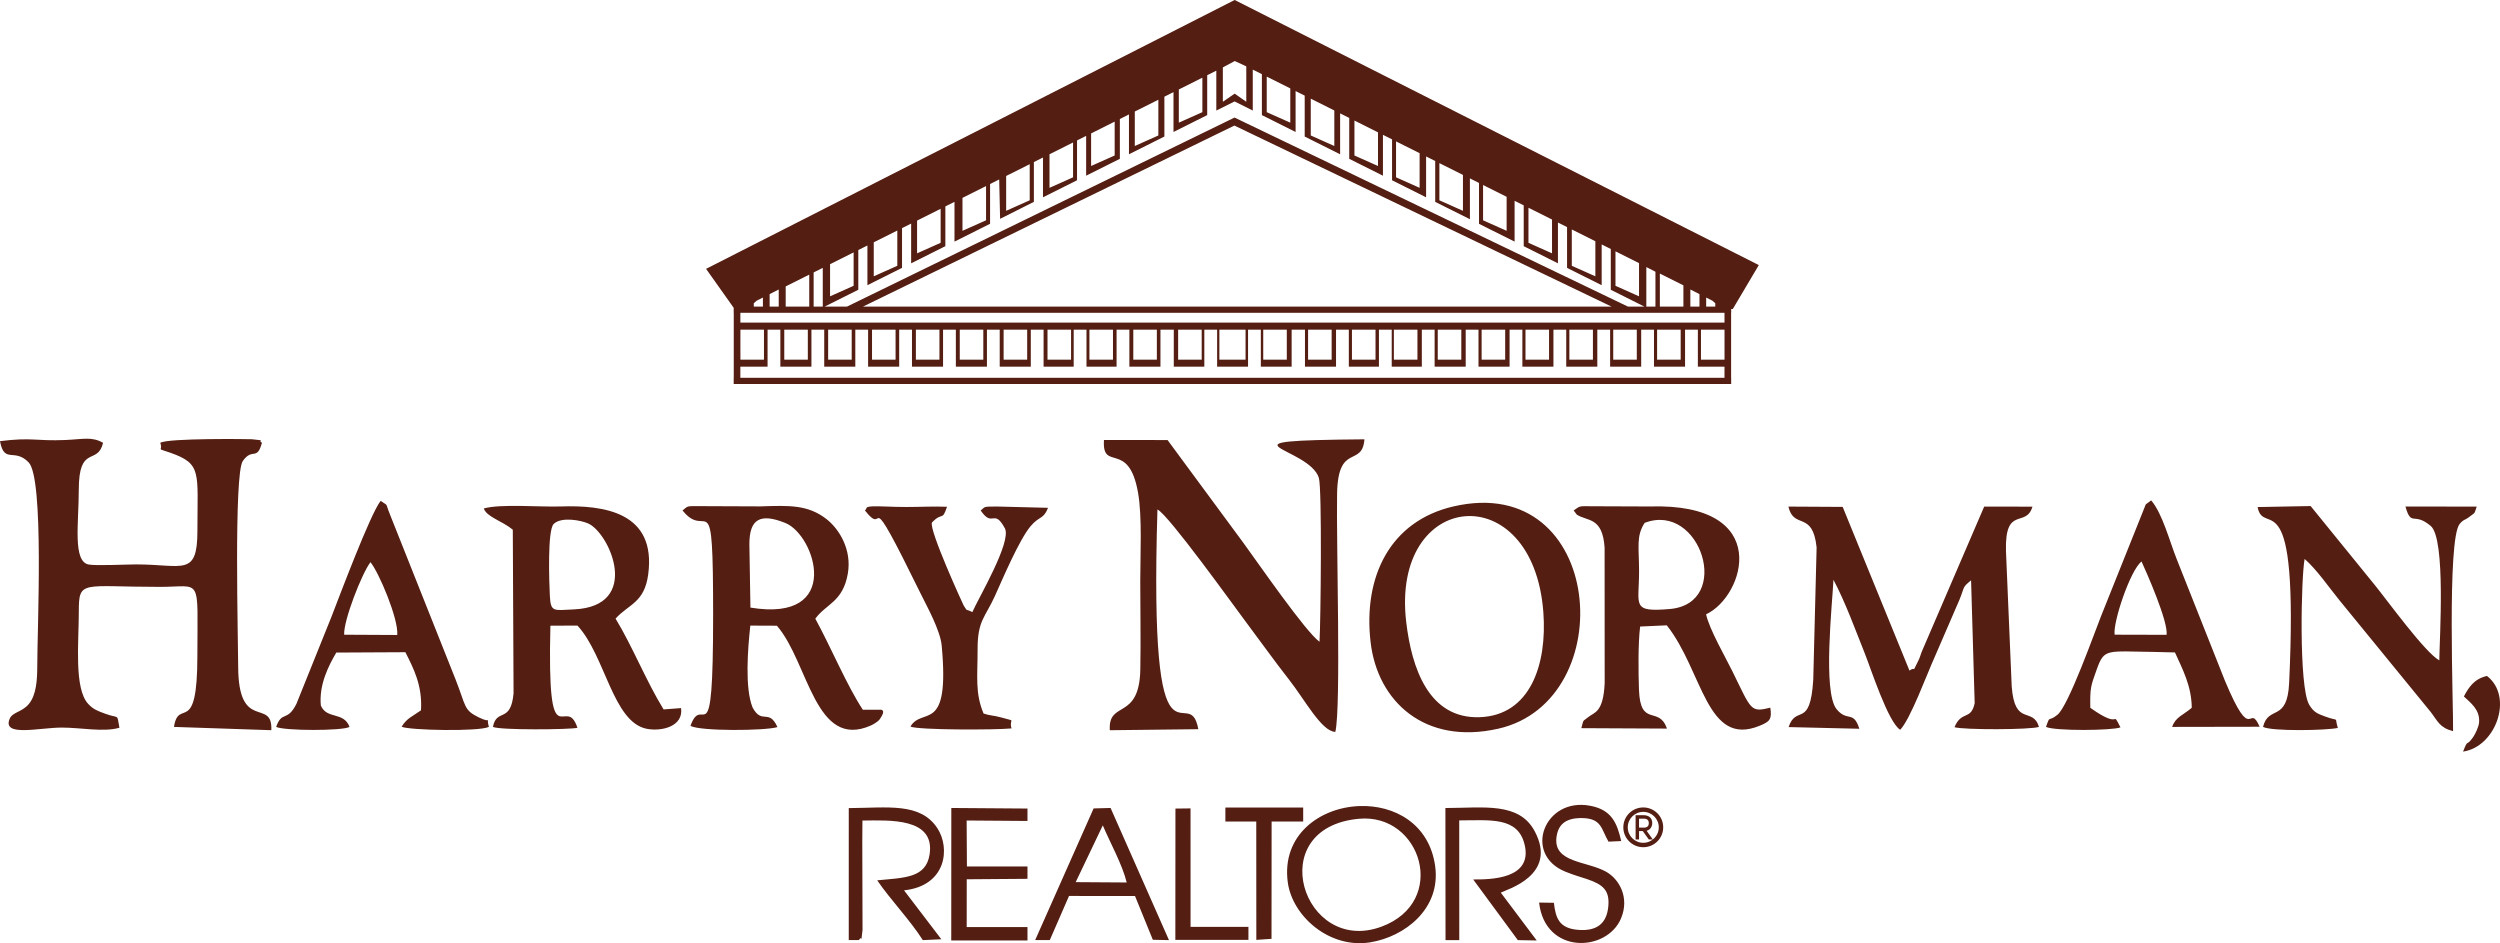 <svg width="220" height="83" viewBox="0 0 220 83" fill="none" xmlns="http://www.w3.org/2000/svg">
<g clip-path="url(#clip0)">
<path fill-rule="evenodd" clip-rule="evenodd" d="M0 38.821C0.38 40.864 1.262 39.381 2.524 40.694C3.894 42.122 3.279 55.355 3.279 58.61C3.278 59.802 3.202 61.166 2.531 61.96C1.91 62.695 1.095 62.646 0.844 63.268C0.196 64.871 3.45 64.028 5.437 64.027C7.116 64.025 9.108 64.449 10.51 64.041C10.254 62.735 10.558 63.281 9.27 62.812C8.558 62.552 8.203 62.418 7.761 61.942C6.504 60.59 6.934 56.515 6.935 53.848C6.935 50.986 7.174 51.647 14.094 51.646C17.796 51.645 17.373 50.606 17.369 57.717C17.366 64.949 15.718 61.343 15.308 63.968L23.877 64.257C24.009 61.35 20.959 64.512 20.959 58.611C20.959 56.431 20.569 41.705 21.366 40.571C22.219 39.358 22.608 40.598 23.051 38.966C22.6 38.688 23.558 38.805 22.165 38.653C22.046 38.64 14.792 38.54 14.103 38.966C14.384 39.782 13.623 39.357 15.007 39.847C17.777 40.828 17.372 41.532 17.372 46.705C17.372 50.791 16.098 49.668 12.004 49.668C11.103 49.668 8.519 49.799 7.817 49.68C6.378 49.435 6.934 46.019 6.932 43.133C6.928 39.043 8.592 41.002 9.07 38.966C8.076 38.404 7.359 38.651 5.736 38.721C3.167 38.833 2.827 38.462 0 38.822L0 38.821ZM71.214 24.167V26.981H69.141V25.205L71.214 24.166V24.167ZM64.564 33.248H64.57V27.524H64.564V27.086L62.134 23.659L108.651 -0.001L154.775 23.327L152.487 27.19H152.344V27.524H152.338V33.247H152.344V33.79H152.338H64.57H64.564V33.247V33.248ZM65.153 33.248H151.756V32.267H149.412V29.009H148.286V32.267H145.551V29.009H144.425V32.267H141.69V29.009H140.564V32.267H137.829V29.009H136.703V32.267H133.969V29.009H132.843V32.267H130.108V29.009H128.982V32.267H126.247V29.009H125.121V32.267H122.472V29.009H121.346V32.267H118.697V29.009H117.571V32.267H114.837V29.009H113.664V32.267H110.954V29.009H109.828V32.267H107.107V29.009H105.981V32.267H103.293V29.009H102.12V32.267H99.385V29.009H98.259V32.267H95.611V29.009H94.485V32.267H91.836V29.009H90.71V32.267H87.975V29.009H86.85V32.267H84.115V29.009H82.989V32.267H80.254V29.009H79.128V32.267H76.393V29.009H75.267V32.267H72.532V29.009H71.406V32.267H68.672V29.009H67.546V32.267H65.151V33.248H65.153ZM66.334 26.982H67.136V26.183L66.58 26.466L66.334 26.685V26.982V26.982ZM67.727 26.982H68.528V25.475L67.727 25.882V26.982ZM71.6 26.982H72.403V23.572L71.6 23.973V26.982ZM72.571 26.982H74.53L108.639 10.345L143.262 26.982H144.708L141.749 25.5V21.912L141.565 21.818L140.947 21.509V25.098L137.901 23.573V19.982L137.099 19.581V23.171L134.087 21.664V18.072L133.285 17.67V21.263L130.153 19.695V16.1L129.351 15.698L129.353 19.291L126.299 17.765V14.169L125.497 13.767V17.363L122.501 15.863V12.266L121.699 11.864V15.462L118.733 13.978V10.378L117.931 9.976V13.576L114.814 12.016V8.414L114.012 8.013V11.614L111.046 10.129V6.527L110.244 6.125V9.728L108.64 8.926L107.036 9.728V6.218L106.234 6.62V10.129L103.268 11.614V8.106L102.466 8.508V12.015L99.349 13.575V10.069L98.547 10.471V13.976L95.581 15.461V11.957L94.779 12.358V15.863L91.783 17.363V13.86L90.981 14.262V17.764L88.009 19.258L87.929 15.791L87.127 16.193V19.693L83.995 21.262V17.763L83.192 18.164V21.663L80.181 23.171V19.673L79.379 20.075V23.572L76.333 25.097V21.602L75.531 22.003V25.498L72.572 26.98L72.571 26.982ZM75.939 26.982H141.82L108.626 11.05L75.938 26.982H75.939ZM144.877 26.982H145.679V23.912L144.877 23.503V26.982ZM148.751 26.982H149.553V25.882L148.751 25.475V26.982ZM150.143 26.982H150.945V26.684L150.699 26.466L150.143 26.183V26.981V26.982ZM151.756 27.524H65.153V28.388H151.756V27.524ZM73.046 23.249L75.119 22.211V25.15L73.046 26.076V23.249ZM76.89 21.323L78.963 20.285V23.389L76.89 24.315V21.323ZM80.703 19.413L82.776 18.374V21.367L80.703 22.294V19.414V19.413ZM84.698 17.412L86.772 16.373V19.386L84.698 20.312V17.412ZM88.542 15.486L90.615 14.447V17.625L88.542 18.551V15.486ZM92.356 13.575L94.429 12.537V15.604L92.356 16.529V13.575ZM96.018 11.741L98.091 10.702V13.682L96.018 14.608V11.741ZM99.862 9.814L101.935 8.776V11.921L99.862 12.848V9.815V9.814ZM103.736 7.874L105.809 6.835V9.87L103.736 10.795V7.874ZM107.61 5.933L108.655 5.369L109.673 5.84V8.955L108.651 8.241L107.611 8.955V5.934L107.61 5.933ZM148.14 25.112L146.067 24.073V26.982H148.14V25.112ZM144.235 23.156L142.162 22.117V25.15L144.235 26.077V23.156ZM140.392 21.23L138.318 20.191V23.39L140.392 24.315V21.23ZM136.578 19.319L134.505 18.281V21.367L136.578 22.294V19.319ZM132.583 17.318L130.51 16.28V19.386L132.583 20.312V17.318ZM128.739 15.392L126.666 14.354V17.626L128.739 18.552V15.392ZM124.926 13.482L122.852 12.443V15.604L124.926 16.529V13.481V13.482ZM121.264 11.647L119.191 10.608V13.683L121.264 14.609V11.648V11.647ZM117.42 9.721L115.347 8.682V11.921L117.42 12.848V9.721ZM113.546 7.78L111.473 6.742V9.87L113.546 10.795V7.78V7.78ZM151.758 31.648H149.685V29.008H151.758V31.648ZM107.535 31.648H107.305V29.008H109.378V29.008H109.609V31.649H107.535V31.648ZM113.238 31.648H111.165V29.008H113.238V31.648ZM117.185 31.648H115.112V29.008H117.185V31.648ZM121.046 31.648H118.972V29.008H121.046V31.648ZM124.735 31.648H122.661V29.008H124.735V31.648ZM128.595 31.648H126.522V29.008H128.595V31.648ZM132.456 31.648H130.383V29.008H132.456V31.648ZM136.316 31.648H134.243V29.008H136.316V31.648ZM140.177 31.648H138.104V29.008H140.177V31.648ZM144.038 31.648H141.965V29.008H144.038V31.648ZM147.899 31.648H145.825V29.008H147.899V31.648ZM65.156 29.008H67.229V31.649H65.156V29.008ZM103.676 29.008H105.749V31.649H103.676V29.008ZM99.73 29.008H101.803V31.649H99.73V29.008ZM95.869 29.008H97.942V31.649H95.869V29.008ZM92.18 29.008H94.253V31.649H92.18V29.008ZM88.319 29.008H90.392V31.649H88.319V29.008ZM84.459 29.008H86.532V31.649H84.459V29.008ZM80.598 29.008H82.671V31.649H80.598V29.008ZM76.738 29.008H78.811V31.649H76.738V29.008ZM72.877 29.008H74.95V31.649H72.877V29.008ZM69.016 29.008H71.089V31.649H69.016V29.008ZM145.448 73.874H145.094L144.565 73.136H144.236V73.874H143.933V71.735H144.59C144.857 71.735 145.058 71.797 145.194 71.92C145.33 72.043 145.397 72.21 145.397 72.42C145.397 72.588 145.354 72.733 145.267 72.858C145.18 72.982 145.058 73.065 144.902 73.108L145.448 73.875L145.448 73.874ZM144.607 71.055C145.577 71.055 146.362 71.838 146.362 72.805C146.362 73.771 145.577 74.555 144.607 74.555C143.638 74.555 142.852 73.771 142.852 72.805C142.852 71.838 143.638 71.055 144.607 71.055ZM144.607 71.444C145.361 71.444 145.973 72.053 145.973 72.805C145.973 73.557 145.362 74.166 144.607 74.166C143.853 74.166 143.242 73.557 143.242 72.805C143.242 72.054 143.853 71.444 144.607 71.444ZM144.235 72.041V72.831H144.687C144.807 72.831 144.905 72.798 144.981 72.733C145.057 72.669 145.094 72.571 145.094 72.439C145.094 72.305 145.057 72.206 144.982 72.14C144.908 72.074 144.811 72.042 144.694 72.042H144.236L144.235 72.041ZM216.823 61.289C217.391 61.839 218.265 62.446 218.157 63.596C218.123 63.96 217.836 64.576 217.642 64.856C216.988 65.8 217.234 64.907 216.749 66.142C219.638 65.721 221.219 61.313 218.854 59.484C217.747 59.727 217.245 60.478 216.822 61.288L216.823 61.289ZM119.589 72.051C125.077 71.545 127.492 79.357 121.569 81.547C114.672 84.097 111.044 72.837 119.589 72.051ZM103.43 82.711H109.862V82.664H109.865C109.864 82.655 109.862 82.648 109.862 82.639V81.564H104.769L104.767 71.139L103.439 71.155C103.436 75.007 103.43 78.86 103.43 82.711V82.711ZM107.834 72.295C108.738 72.295 109.646 72.295 110.551 72.295L110.557 82.709L111.893 82.618L111.902 72.295C112.828 72.295 113.757 72.295 114.681 72.295C114.681 71.909 114.681 71.444 114.681 71.063H107.834C107.834 71.444 107.834 71.894 107.834 72.295ZM85.064 72.204L90.418 72.245V71.152L83.716 71.102L83.71 82.763H90.418V81.579H85.069L85.073 77.377L90.418 77.336V76.246H85.089L85.064 72.204L85.064 72.204ZM136.97 73.688C137.103 72.594 137.734 71.987 139.16 71.989C140.98 71.993 140.904 72.981 141.548 74.066L142.668 74.013C142.291 72.385 141.808 71.266 139.948 70.909C135.895 70.128 133.994 75.178 137.742 76.702C138.569 77.038 139.152 77.189 139.649 77.357C141.077 77.84 141.696 78.355 141.52 79.864C141.363 81.211 140.58 81.968 138.87 81.827C137.207 81.69 136.899 80.804 136.743 79.445L135.44 79.426C135.962 84.018 141.391 83.807 142.649 80.823C143.425 78.981 142.488 77.345 141.313 76.698C139.623 75.767 136.697 75.926 136.969 73.688H136.97ZM97.047 72.633C97.671 74.117 98.775 76.095 99.15 77.658L94.661 77.628L97.046 72.633H97.047ZM94.073 78.845L99.88 78.846L101.449 82.699L102.87 82.731L97.731 71.101L96.238 71.142L91.096 82.724L92.383 82.725L94.073 78.846V78.845ZM75.896 72.208C78.243 72.19 82.332 71.927 81.799 75.219C81.464 77.287 79.555 77.233 77.194 77.469C78.381 79.201 80.078 80.953 81.208 82.73L82.838 82.655L79.555 78.35C83.287 77.954 83.642 74.634 82.487 72.88C80.982 70.597 78.131 71.092 74.691 71.113L74.69 82.728L75.581 82.724C75.936 82.175 75.709 83.34 75.903 81.84L75.881 74.088L75.894 72.208H75.896ZM127.207 82.733L128.416 82.731L128.412 72.195C131.159 72.186 133.567 71.866 134.163 74.314C134.911 77.391 131.112 77.397 129.641 77.392L133.569 82.731L135.232 82.762L132.07 78.552C132.607 78.265 137.111 77.02 135.056 73.153C133.677 70.557 130.569 71.099 127.196 71.106L127.206 82.732L127.207 82.733ZM113.327 77.659C113.73 80.62 116.985 83.499 120.565 82.928C123.614 82.441 126.819 79.972 126.293 76.209C125.77 72.463 122.669 70.819 119.625 70.933C116.155 71.063 112.757 73.476 113.326 77.659H113.327ZM76.111 44.92C78.193 47.544 75.857 41.717 81.039 52.281C81.543 53.309 82.744 55.458 82.869 56.81C83.603 64.695 81.164 62.149 80.119 63.939C80.816 64.251 87.602 64.243 89.014 64.1C88.743 63.172 89.579 63.548 88.078 63.128C87.465 62.957 87.109 62.982 86.555 62.791C85.787 60.971 86.034 59.498 86.029 57.117C86.024 54.594 86.698 54.34 87.567 52.415C88.201 51.013 89.69 47.488 90.697 46.3C91.476 45.379 91.813 45.736 92.228 44.688L87.803 44.575C86.415 44.568 86.738 44.601 86.299 44.92C87.368 46.497 87.452 44.68 88.432 46.497C89.04 47.685 86.093 52.652 85.566 53.865C84.846 53.504 85.213 53.89 84.802 53.283C84.774 53.242 81.718 46.595 82.014 45.979C82.968 44.989 82.891 45.922 83.338 44.596C82.151 44.546 80.954 44.616 79.761 44.615C79.147 44.615 78.575 44.597 77.962 44.574C75.783 44.49 76.438 44.683 76.111 44.92V44.92ZM186.088 55.852C185.921 54.795 187.453 50.18 188.455 49.411C188.906 50.388 190.806 54.695 190.662 55.864L186.087 55.852H186.088ZM180.049 63.968C180.809 64.337 185.889 64.297 186.602 64.008C185.745 62.35 186.833 64.339 183.947 62.287C183.917 60.474 183.995 60.363 184.518 58.895C185.182 57.032 185.398 57.322 189.602 57.37L191.396 57.415C192.049 58.864 192.858 60.353 192.875 62.285C192.129 62.926 191.442 63.094 191.149 63.968L198.849 63.954C197.859 61.714 198.233 65.736 195.79 59.895L191.56 49.228C190.915 47.617 190.304 45.206 189.304 44.034C188.619 44.579 188.97 44.11 188.555 45.07L184.894 54.216C184.378 55.502 182.044 62.088 181.062 62.894C180.207 63.595 180.432 62.852 180.049 63.968ZM30.287 55.855C30.215 54.633 31.827 50.491 32.601 49.47C33.343 50.37 35.088 54.49 34.957 55.879L30.288 55.855H30.287ZM24.301 63.968C24.995 64.317 30.158 64.328 30.758 63.968C30.25 62.593 28.759 63.333 28.235 62.087C28.057 60.253 28.917 58.581 29.594 57.426L35.672 57.394C36.39 58.81 37.184 60.332 37.047 62.507C36.307 63.047 35.818 63.175 35.343 63.953C36.006 64.269 42.147 64.394 43.02 63.968C42.712 62.88 43.435 63.769 42.11 63.12C40.786 62.471 41.021 62.149 40.086 59.781L34.323 45.289C33.86 44.146 34.238 44.599 33.497 44.076C32.585 45.222 29.847 52.532 29.164 54.288L26.083 61.945C25.263 63.573 24.811 62.507 24.302 63.968H24.301ZM199.146 63.968C199.926 64.37 204.69 64.283 205.728 64.059C205.388 62.964 205.97 63.562 204.56 63.033C203.917 62.793 203.599 62.671 203.208 62.012C202.276 60.444 202.502 50.718 202.808 49.188C203.869 50.111 204.966 51.712 205.866 52.816L213.896 62.647C214.516 63.449 214.678 64.039 215.871 64.342C215.91 62.301 215.315 47.428 216.457 46.097C216.828 45.665 216.877 45.817 217.312 45.477C217.858 45.048 217.706 45.291 217.952 44.58L211.68 44.575C212.204 46.414 212.392 45.003 213.903 46.283C215.246 47.42 214.677 56.209 214.659 58.112C213.421 57.447 210.082 52.838 208.984 51.486L203.334 44.532L198.667 44.621C199.218 47.418 202.303 41.633 201.445 60.092C201.281 63.61 199.628 62.013 199.147 63.967L199.146 63.968ZM123.747 54.742C122.373 43.081 134.906 41.864 135.814 53.861C136.164 58.479 134.66 62.956 130.212 63.113C125.736 63.27 124.227 58.805 123.747 54.742ZM127.9 44.566C122.314 45.862 119.936 50.764 120.616 56.537C121.226 61.717 125.371 65.595 131.854 64.124C142.729 61.658 141.204 41.481 127.9 44.566ZM144.73 46.012C149.654 44.121 152.513 53.125 146.931 53.594C143.526 53.88 144.241 53.297 144.238 50.277C144.237 48.148 143.966 47.185 144.73 46.011V46.012ZM138.482 44.92L138.757 45.286C139.706 45.902 141.022 45.465 141.205 48.19L141.211 60.111C141.095 62.711 140.299 62.678 139.797 63.084C139.228 63.544 139.387 63.246 139.158 64.078L146.689 64.116C146.003 62.065 144.353 64.062 144.23 60.709C144.175 59.184 144.146 56.598 144.332 55.135L146.678 55.029C149.867 59.064 150.161 65.799 154.853 63.865C155.723 63.507 155.949 63.314 155.787 62.276C154.024 62.707 154.137 62.504 152.446 59.064C151.835 57.82 150.428 55.392 150.135 54.06C153.505 52.502 156.123 44.212 145.13 44.57L140.04 44.55C138.905 44.538 139.074 44.516 138.483 44.92L138.482 44.92ZM48.723 46.11C49.41 45.443 51.149 45.791 51.765 46.068C53.678 46.931 56.48 53.35 50.515 53.626C48.7 53.709 48.46 53.903 48.386 52.399C48.327 51.231 48.166 46.652 48.724 46.11H48.723ZM45.126 46.612L45.193 61.014C44.949 63.69 43.692 62.294 43.38 63.968C43.992 64.263 50.127 64.213 50.813 64.047C49.79 60.89 48.134 67.332 48.435 55.062L50.817 55.05C53.266 57.701 53.926 63.543 56.908 64.133C58.214 64.391 60.16 63.932 59.933 62.312L58.396 62.429C56.869 59.948 55.654 56.876 54.169 54.436C55.336 53.15 56.708 53.053 57.042 50.548C57.773 45.062 53.149 44.436 49.315 44.569C47.54 44.63 44.04 44.325 42.573 44.745C42.832 45.498 44.194 45.84 45.125 46.613L45.126 46.612ZM65.945 47.895C65.946 45.703 66.857 45.115 69.109 46.021C71.755 47.084 74.228 54.818 66.038 53.469L65.945 47.895ZM60.063 44.919C62.287 47.723 62.755 42.005 62.755 54.146C62.755 67.177 61.859 60.795 60.763 63.872C61.564 64.361 67.37 64.314 68.417 63.984C67.652 62.31 67.067 63.805 66.231 62.268C65.532 60.562 65.803 57.116 66.028 55.053L68.367 55.063C71.166 58.293 71.713 66.034 76.651 63.837C76.862 63.743 77.284 63.478 77.382 63.34C78.144 62.292 77.365 62.468 77.358 62.456L75.93 62.457C74.538 60.354 73.119 56.952 71.748 54.443C72.709 53.126 74.166 52.98 74.606 50.492C74.982 48.362 73.84 46.541 72.728 45.677C71.091 44.406 69.448 44.477 66.925 44.562L61.534 44.54C60.343 44.531 60.568 44.534 60.062 44.919H60.063ZM157.397 63.983L163.621 64.131C163.101 62.474 162.569 63.567 161.618 62.404C160.388 60.898 161.243 53.141 161.345 51.018C162.425 53.071 163.241 55.355 164.114 57.533C164.631 58.825 166.157 63.565 167.217 64.22C168.121 63.284 169.569 59.318 170.267 57.783L172.422 52.801C172.917 51.599 172.647 51.728 173.455 51.068L173.771 61.878C173.446 63.431 172.623 62.492 171.994 63.991C172.779 64.24 178.681 64.225 179.43 63.967C178.884 62.152 177.293 63.985 177.03 60.397L176.525 48.485C176.42 44.435 178.296 46.501 178.856 44.586L174.61 44.578L169.149 57.268C169.014 57.582 168.979 57.806 168.821 58.12C168.173 59.408 168.69 58.562 168.032 59.009L162.155 44.607L157.378 44.58C157.857 46.641 159.516 44.889 159.862 48.175L159.566 59.826C159.294 64.167 158.073 61.971 157.397 63.981V63.983ZM97.662 64.26L105.452 64.169C104.636 59.663 101.096 69.964 101.856 44.833C102.84 45.309 108.576 53.317 109.629 54.717C110.925 56.44 112.025 58.005 113.451 59.828C114.839 61.602 116.31 64.381 117.509 64.405C118.027 62.275 117.583 47.712 117.664 43.419C117.749 38.939 119.875 41.157 120.072 38.659C106.238 38.783 115.217 39.297 116.06 42.055C116.347 42.993 116.224 54.769 116.117 56.477C114.87 55.569 110.763 49.613 109.423 47.778L102.745 38.724L97.149 38.718C96.963 41.585 99.323 38.67 100.147 43.351C100.522 45.477 100.343 48.828 100.343 51.168C100.343 53.735 100.397 56.359 100.347 58.919C100.26 63.468 97.503 61.582 97.663 64.259L97.662 64.26Z" fill="#541E12"/>
</g>
<defs>
<clipPath id="clip0">
<rect width="220" height="83" fill="white"/>
</clipPath>
</defs>
</svg>
